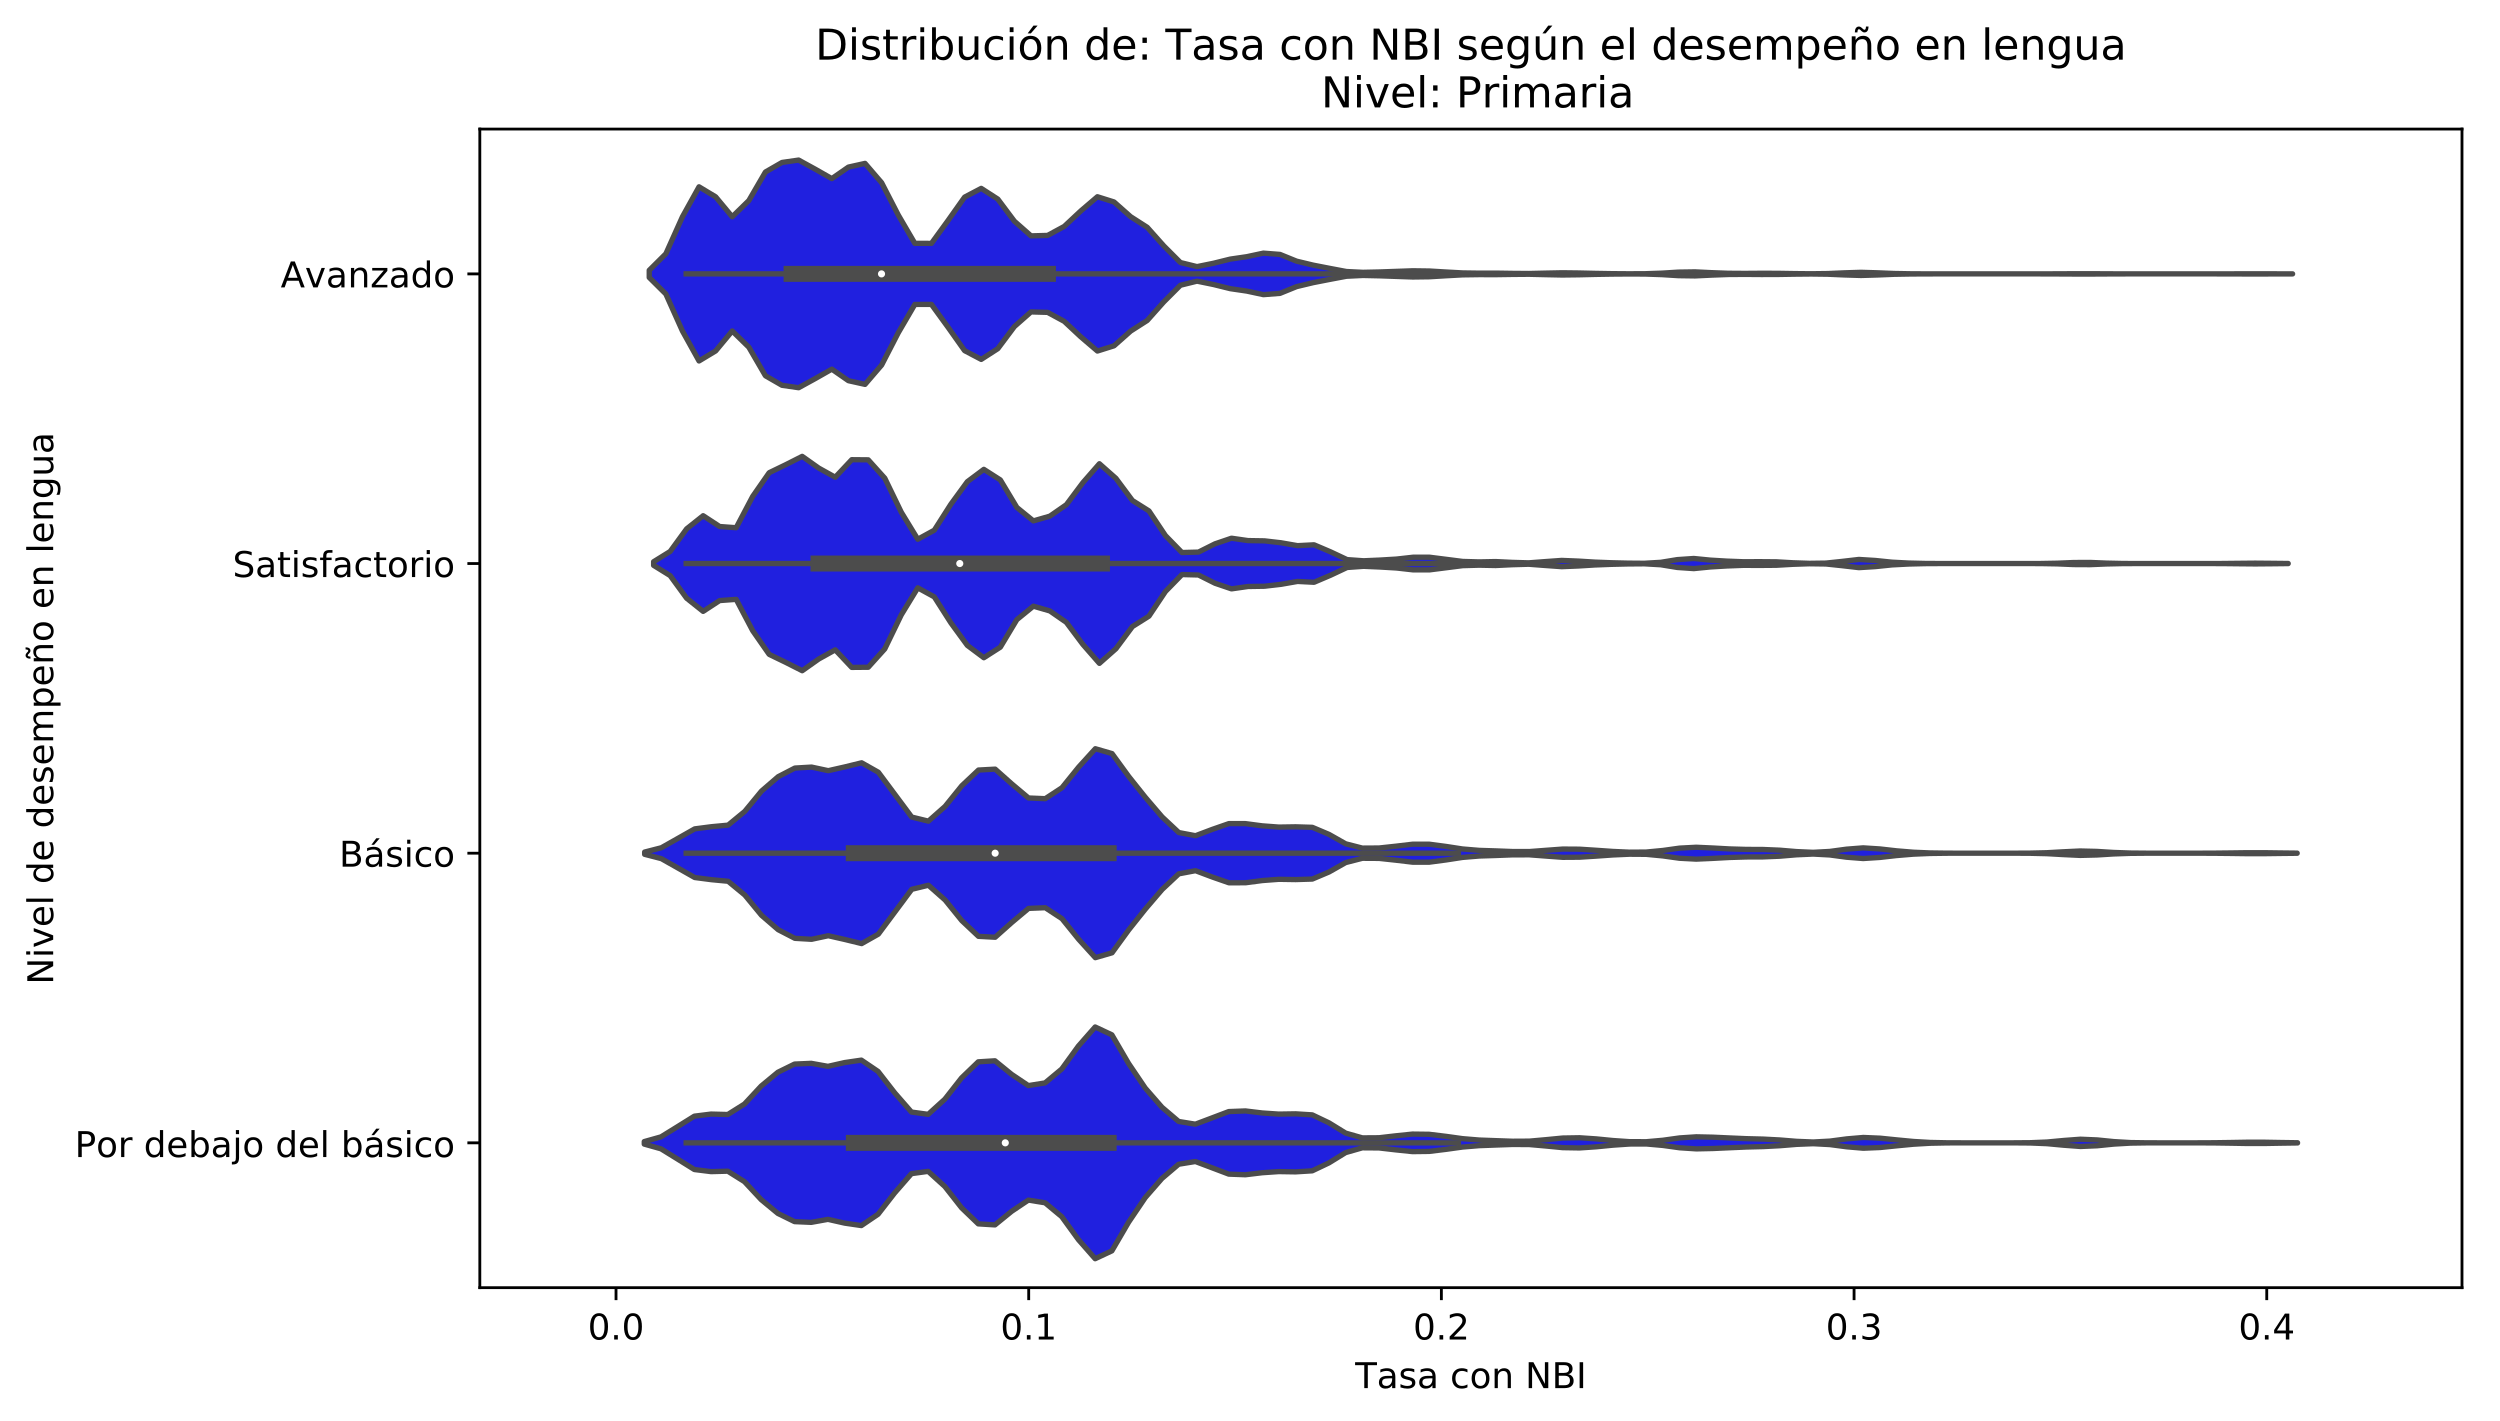<?xml version="1.0" encoding="utf-8" standalone="no"?>
<!DOCTYPE svg PUBLIC "-//W3C//DTD SVG 1.1//EN"
  "http://www.w3.org/Graphics/SVG/1.1/DTD/svg11.dtd">
<!-- Created with matplotlib (https://matplotlib.org/) -->
<svg height="400.048pt" version="1.1" viewBox="0 0 703.773 400.048" width="703.773pt" xmlns="http://www.w3.org/2000/svg" xmlns:xlink="http://www.w3.org/1999/xlink">
 <defs>
  <style type="text/css">
*{stroke-linecap:butt;stroke-linejoin:round;}
  </style>
 </defs>
 <g id="figure_1">
  <g id="patch_1">
   <path d="M 0 400.048 
L 703.773 400.048 
L 703.773 0 
L 0 0 
z
" style="fill:#ffffff;"/>
  </g>
  <g id="axes_1">
   <g id="patch_2">
    <path d="M 135.073 362.491 
L 693.073 362.491 
L 693.073 36.331 
L 135.073 36.331 
z
" style="fill:#ffffff;"/>
   </g>
   <g id="PolyCollection_1">
    <defs>
     <path d="M 182.764 -321.934 
L 182.764 -323.958 
L 187.437 -328.602 
L 192.11 -339.031 
L 196.783 -347.458 
L 201.456 -344.643 
L 206.129 -339.021 
L 210.802 -343.585 
L 215.475 -351.628 
L 220.148 -354.318 
L 224.821 -354.989 
L 229.493 -352.428 
L 234.166 -349.769 
L 238.839 -353.013 
L 243.512 -354.052 
L 248.185 -348.615 
L 252.858 -339.551 
L 257.531 -331.547 
L 262.204 -331.537 
L 266.877 -337.965 
L 271.55 -344.56 
L 276.223 -347.016 
L 280.895 -344.001 
L 285.568 -337.767 
L 290.241 -333.651 
L 294.914 -333.779 
L 299.587 -336.307 
L 304.26 -340.673 
L 308.933 -344.665 
L 313.606 -343.199 
L 318.279 -339.058 
L 322.952 -336.063 
L 327.625 -330.822 
L 332.298 -326.145 
L 336.97 -324.994 
L 341.643 -325.949 
L 346.316 -327.106 
L 350.989 -327.79 
L 355.662 -328.791 
L 360.335 -328.427 
L 365.008 -326.53 
L 369.681 -325.411 
L 374.354 -324.498 
L 379.027 -323.615 
L 383.7 -323.388 
L 388.372 -323.493 
L 393.045 -323.656 
L 397.718 -323.821 
L 402.391 -323.756 
L 407.064 -323.477 
L 411.737 -323.222 
L 416.41 -323.154 
L 421.083 -323.166 
L 425.756 -323.094 
L 430.429 -323.055 
L 435.102 -323.164 
L 439.774 -323.261 
L 444.447 -323.203 
L 449.12 -323.091 
L 453.793 -323.011 
L 458.466 -322.975 
L 463.139 -322.995 
L 467.812 -323.155 
L 472.485 -323.446 
L 477.158 -323.518 
L 481.831 -323.293 
L 486.504 -323.12 
L 491.176 -323.086 
L 495.849 -323.121 
L 500.522 -323.107 
L 505.195 -323.028 
L 509.868 -322.983 
L 514.541 -323.042 
L 519.214 -323.246 
L 523.887 -323.389 
L 528.56 -323.253 
L 533.233 -323.061 
L 537.906 -322.977 
L 542.578 -322.952 
L 547.251 -322.947 
L 551.924 -322.946 
L 556.597 -322.946 
L 561.27 -322.946 
L 565.943 -322.946 
L 570.616 -322.947 
L 575.289 -322.952 
L 579.962 -322.971 
L 584.635 -322.996 
L 589.308 -322.991 
L 593.98 -322.965 
L 598.653 -322.95 
L 603.326 -322.947 
L 607.999 -322.946 
L 612.672 -322.946 
L 617.345 -322.946 
L 622.018 -322.948 
L 626.691 -322.955 
L 631.364 -322.97 
L 636.037 -322.976 
L 640.71 -322.963 
L 645.383 -322.95 
L 645.383 -322.942 
L 645.383 -322.942 
L 640.71 -322.93 
L 636.037 -322.916 
L 631.364 -322.922 
L 626.691 -322.938 
L 622.018 -322.945 
L 617.345 -322.946 
L 612.672 -322.946 
L 607.999 -322.946 
L 603.326 -322.946 
L 598.653 -322.943 
L 593.98 -322.928 
L 589.308 -322.901 
L 584.635 -322.897 
L 579.962 -322.922 
L 575.289 -322.941 
L 570.616 -322.946 
L 565.943 -322.946 
L 561.27 -322.946 
L 556.597 -322.946 
L 551.924 -322.946 
L 547.251 -322.946 
L 542.578 -322.94 
L 537.906 -322.915 
L 533.233 -322.831 
L 528.56 -322.639 
L 523.887 -322.503 
L 519.214 -322.646 
L 514.541 -322.85 
L 509.868 -322.91 
L 505.195 -322.864 
L 500.522 -322.785 
L 495.849 -322.772 
L 491.176 -322.806 
L 486.504 -322.773 
L 481.831 -322.599 
L 477.158 -322.375 
L 472.485 -322.446 
L 467.812 -322.737 
L 463.139 -322.898 
L 458.466 -322.918 
L 453.793 -322.881 
L 449.12 -322.802 
L 444.447 -322.689 
L 439.774 -322.631 
L 435.102 -322.728 
L 430.429 -322.837 
L 425.756 -322.798 
L 421.083 -322.727 
L 416.41 -322.739 
L 411.737 -322.67 
L 407.064 -322.415 
L 402.391 -322.137 
L 397.718 -322.072 
L 393.045 -322.236 
L 388.372 -322.4 
L 383.7 -322.505 
L 379.027 -322.278 
L 374.354 -321.395 
L 369.681 -320.481 
L 365.008 -319.363 
L 360.335 -317.466 
L 355.662 -317.101 
L 350.989 -318.102 
L 346.316 -318.787 
L 341.643 -319.944 
L 336.97 -320.899 
L 332.298 -319.748 
L 327.625 -315.07 
L 322.952 -309.829 
L 318.279 -306.834 
L 313.606 -302.694 
L 308.933 -301.228 
L 304.26 -305.22 
L 299.587 -309.585 
L 294.914 -312.113 
L 290.241 -312.241 
L 285.568 -308.126 
L 280.895 -301.891 
L 276.223 -298.876 
L 271.55 -301.333 
L 266.877 -307.927 
L 262.204 -314.355 
L 257.531 -314.345 
L 252.858 -306.341 
L 248.185 -297.277 
L 243.512 -291.841 
L 238.839 -292.88 
L 234.166 -296.124 
L 229.493 -293.465 
L 224.821 -290.904 
L 220.148 -291.575 
L 215.475 -294.264 
L 210.802 -302.308 
L 206.129 -306.872 
L 201.456 -301.25 
L 196.783 -298.434 
L 192.11 -306.862 
L 187.437 -317.29 
L 182.764 -321.934 
z
" id="m7e1bc7bb5f" style="stroke:#4c4c4c;stroke-width:1.5;"/>
    </defs>
    <g clip-path="url(#p524d4c53d1)">
     <use style="fill:#2020df;stroke:#4c4c4c;stroke-width:1.5;" x="0" xlink:href="#m7e1bc7bb5f" y="400.048"/>
    </g>
   </g>
   <g id="PolyCollection_2">
    <defs>
     <path d="M 183.999 -240.889 
L 183.999 -241.923 
L 188.647 -244.802 
L 193.295 -251.172 
L 197.943 -254.869 
L 202.591 -251.831 
L 207.239 -251.491 
L 211.887 -260.31 
L 216.535 -266.98 
L 221.183 -269.225 
L 225.831 -271.577 
L 230.479 -268.286 
L 235.127 -265.703 
L 239.775 -270.643 
L 244.422 -270.599 
L 249.07 -265.445 
L 253.718 -255.856 
L 258.366 -248.245 
L 263.014 -250.796 
L 267.662 -258.081 
L 272.31 -264.447 
L 276.958 -267.921 
L 281.606 -264.948 
L 286.254 -257.201 
L 290.902 -253.414 
L 295.55 -254.754 
L 300.198 -257.978 
L 304.846 -264.185 
L 309.494 -269.502 
L 314.142 -265.389 
L 318.79 -259.146 
L 323.438 -256.225 
L 328.086 -249.275 
L 332.734 -244.508 
L 337.382 -244.629 
L 342.03 -246.954 
L 346.678 -248.537 
L 351.326 -247.869 
L 355.974 -247.792 
L 360.622 -247.255 
L 365.27 -246.443 
L 369.918 -246.683 
L 374.566 -244.7 
L 379.214 -242.517 
L 383.862 -242.186 
L 388.51 -242.388 
L 393.158 -242.666 
L 397.806 -243.187 
L 402.454 -243.185 
L 407.101 -242.595 
L 411.749 -242 
L 416.397 -241.868 
L 421.045 -241.963 
L 425.693 -241.738 
L 430.341 -241.604 
L 434.989 -241.956 
L 439.637 -242.288 
L 444.285 -242.099 
L 448.933 -241.813 
L 453.581 -241.633 
L 458.229 -241.523 
L 462.877 -241.484 
L 467.525 -241.753 
L 472.173 -242.512 
L 476.821 -242.831 
L 481.469 -242.37 
L 486.117 -242.09 
L 490.765 -241.913 
L 495.413 -241.931 
L 500.061 -241.891 
L 504.709 -241.625 
L 509.357 -241.469 
L 514.005 -241.534 
L 518.653 -242.022 
L 523.301 -242.56 
L 527.949 -242.271 
L 532.597 -241.791 
L 537.245 -241.55 
L 541.893 -241.435 
L 546.541 -241.408 
L 551.189 -241.406 
L 555.837 -241.406 
L 560.485 -241.406 
L 565.133 -241.406 
L 569.78 -241.407 
L 574.428 -241.417 
L 579.076 -241.501 
L 583.724 -241.694 
L 588.372 -241.719 
L 593.02 -241.528 
L 597.668 -241.423 
L 602.316 -241.407 
L 606.964 -241.406 
L 611.612 -241.406 
L 616.26 -241.406 
L 620.908 -241.407 
L 625.556 -241.419 
L 630.204 -241.469 
L 634.852 -241.515 
L 639.5 -241.473 
L 644.148 -241.421 
L 644.148 -241.392 
L 644.148 -241.392 
L 639.5 -241.34 
L 634.852 -241.298 
L 630.204 -241.343 
L 625.556 -241.393 
L 620.908 -241.405 
L 616.26 -241.406 
L 611.612 -241.406 
L 606.964 -241.406 
L 602.316 -241.405 
L 597.668 -241.389 
L 593.02 -241.285 
L 588.372 -241.093 
L 583.724 -241.118 
L 579.076 -241.312 
L 574.428 -241.395 
L 569.78 -241.406 
L 565.133 -241.406 
L 560.485 -241.406 
L 555.837 -241.406 
L 551.189 -241.406 
L 546.541 -241.404 
L 541.893 -241.378 
L 537.245 -241.263 
L 532.597 -241.022 
L 527.949 -240.542 
L 523.301 -240.252 
L 518.653 -240.791 
L 514.005 -241.278 
L 509.357 -241.344 
L 504.709 -241.188 
L 500.061 -240.921 
L 495.413 -240.881 
L 490.765 -240.9 
L 486.117 -240.722 
L 481.469 -240.443 
L 476.821 -239.981 
L 472.173 -240.301 
L 467.525 -241.06 
L 462.877 -241.329 
L 458.229 -241.289 
L 453.581 -241.18 
L 448.933 -241 
L 444.285 -240.714 
L 439.637 -240.524 
L 434.989 -240.857 
L 430.341 -241.208 
L 425.693 -241.074 
L 421.045 -240.85 
L 416.397 -240.944 
L 411.749 -240.812 
L 407.101 -240.217 
L 402.454 -239.627 
L 397.806 -239.625 
L 393.158 -240.147 
L 388.51 -240.425 
L 383.862 -240.626 
L 379.214 -240.295 
L 374.566 -238.113 
L 369.918 -236.13 
L 365.27 -236.369 
L 360.622 -235.557 
L 355.974 -235.02 
L 351.326 -234.943 
L 346.678 -234.275 
L 342.03 -235.858 
L 337.382 -238.184 
L 332.734 -238.304 
L 328.086 -233.538 
L 323.438 -226.587 
L 318.79 -223.666 
L 314.142 -217.423 
L 309.494 -213.311 
L 304.846 -218.628 
L 300.198 -224.835 
L 295.55 -228.059 
L 290.902 -229.399 
L 286.254 -225.611 
L 281.606 -217.864 
L 276.958 -214.891 
L 272.31 -218.366 
L 267.662 -224.732 
L 263.014 -232.017 
L 258.366 -234.567 
L 253.718 -226.957 
L 249.07 -217.367 
L 244.422 -212.214 
L 239.775 -212.17 
L 235.127 -217.11 
L 230.479 -214.526 
L 225.831 -211.235 
L 221.183 -213.587 
L 216.535 -215.832 
L 211.887 -222.502 
L 207.239 -231.321 
L 202.591 -230.982 
L 197.943 -227.943 
L 193.295 -231.64 
L 188.647 -238.011 
L 183.999 -240.889 
z
" id="m74ce780d0a" style="stroke:#4c4c4c;stroke-width:1.5;"/>
    </defs>
    <g clip-path="url(#p524d4c53d1)">
     <use style="fill:#2020df;stroke:#4c4c4c;stroke-width:1.5;" x="0" xlink:href="#m74ce780d0a" y="400.048"/>
    </g>
   </g>
   <g id="PolyCollection_3">
    <defs>
     <path d="M 181.475 -159.543 
L 181.475 -160.19 
L 186.174 -161.399 
L 190.873 -164.054 
L 195.572 -166.713 
L 200.271 -167.325 
L 204.97 -167.767 
L 209.669 -171.643 
L 214.368 -177.349 
L 219.067 -181.406 
L 223.765 -183.834 
L 228.464 -184.108 
L 233.163 -183.099 
L 237.862 -184.165 
L 242.561 -185.314 
L 247.26 -182.659 
L 251.959 -176.349 
L 256.658 -170.038 
L 261.357 -168.889 
L 266.056 -173.048 
L 270.755 -178.853 
L 275.454 -183.276 
L 280.153 -183.529 
L 284.852 -179.348 
L 289.551 -175.408 
L 294.25 -175.214 
L 298.949 -178.291 
L 303.648 -184.1 
L 308.347 -189.275 
L 313.046 -187.909 
L 317.745 -181.462 
L 322.444 -175.571 
L 327.143 -170.085 
L 331.842 -165.679 
L 336.541 -164.79 
L 341.24 -166.56 
L 345.938 -168.196 
L 350.637 -168.189 
L 355.336 -167.569 
L 360.035 -167.216 
L 364.734 -167.293 
L 369.433 -167.15 
L 374.132 -165.161 
L 378.831 -162.504 
L 383.53 -161.299 
L 388.229 -161.329 
L 392.928 -161.837 
L 397.627 -162.393 
L 402.326 -162.4 
L 407.025 -161.777 
L 411.724 -161.054 
L 416.423 -160.663 
L 421.122 -160.513 
L 425.821 -160.335 
L 430.52 -160.326 
L 435.219 -160.683 
L 439.918 -161.029 
L 444.617 -160.996 
L 449.316 -160.694 
L 454.015 -160.366 
L 458.714 -160.155 
L 463.413 -160.189 
L 468.111 -160.637 
L 472.81 -161.294 
L 477.509 -161.54 
L 482.208 -161.328 
L 486.907 -161.069 
L 491.606 -160.931 
L 496.305 -160.911 
L 501.004 -160.717 
L 505.703 -160.323 
L 510.402 -160.115 
L 515.101 -160.364 
L 519.8 -160.999 
L 524.499 -161.368 
L 529.198 -161.065 
L 533.897 -160.534 
L 538.596 -160.145 
L 543.295 -159.944 
L 547.994 -159.879 
L 552.693 -159.867 
L 557.392 -159.866 
L 562.091 -159.866 
L 566.79 -159.868 
L 571.489 -159.89 
L 576.188 -160.001 
L 580.887 -160.266 
L 585.586 -160.487 
L 590.285 -160.37 
L 594.983 -160.08 
L 599.682 -159.914 
L 604.381 -159.872 
L 609.08 -159.867 
L 613.779 -159.866 
L 618.478 -159.869 
L 623.177 -159.885 
L 627.876 -159.937 
L 632.575 -160.002 
L 637.274 -160.003 
L 641.973 -159.938 
L 646.672 -159.886 
L 646.672 -159.846 
L 646.672 -159.846 
L 641.973 -159.794 
L 637.274 -159.73 
L 632.575 -159.731 
L 627.876 -159.796 
L 623.177 -159.847 
L 618.478 -159.864 
L 613.779 -159.866 
L 609.08 -159.866 
L 604.381 -159.861 
L 599.682 -159.819 
L 594.983 -159.652 
L 590.285 -159.362 
L 585.586 -159.246 
L 580.887 -159.466 
L 576.188 -159.731 
L 571.489 -159.842 
L 566.79 -159.864 
L 562.091 -159.866 
L 557.392 -159.866 
L 552.693 -159.865 
L 547.994 -159.854 
L 543.295 -159.789 
L 538.596 -159.588 
L 533.897 -159.199 
L 529.198 -158.668 
L 524.499 -158.365 
L 519.8 -158.734 
L 515.101 -159.369 
L 510.402 -159.618 
L 505.703 -159.409 
L 501.004 -159.016 
L 496.305 -158.821 
L 491.606 -158.802 
L 486.907 -158.663 
L 482.208 -158.404 
L 477.509 -158.192 
L 472.81 -158.438 
L 468.111 -159.096 
L 463.413 -159.543 
L 458.714 -159.578 
L 454.015 -159.366 
L 449.316 -159.038 
L 444.617 -158.737 
L 439.918 -158.704 
L 435.219 -159.05 
L 430.52 -159.406 
L 425.821 -159.398 
L 421.122 -159.22 
L 416.423 -159.069 
L 411.724 -158.678 
L 407.025 -157.956 
L 402.326 -157.333 
L 397.627 -157.339 
L 392.928 -157.895 
L 388.229 -158.403 
L 383.53 -158.433 
L 378.831 -157.228 
L 374.132 -154.571 
L 369.433 -152.582 
L 364.734 -152.439 
L 360.035 -152.516 
L 355.336 -152.163 
L 350.637 -151.543 
L 345.938 -151.536 
L 341.24 -153.173 
L 336.541 -154.943 
L 331.842 -154.053 
L 327.143 -149.648 
L 322.444 -144.161 
L 317.745 -138.27 
L 313.046 -131.824 
L 308.347 -130.457 
L 303.648 -135.632 
L 298.949 -141.441 
L 294.25 -144.518 
L 289.551 -144.325 
L 284.852 -140.385 
L 280.153 -136.204 
L 275.454 -136.457 
L 270.755 -140.88 
L 266.056 -146.685 
L 261.357 -150.843 
L 256.658 -149.694 
L 251.959 -143.384 
L 247.26 -137.074 
L 242.561 -134.419 
L 237.862 -135.567 
L 233.163 -136.633 
L 228.464 -135.625 
L 223.765 -135.898 
L 219.067 -138.327 
L 214.368 -142.383 
L 209.669 -148.09 
L 204.97 -151.965 
L 200.271 -152.408 
L 195.572 -153.019 
L 190.873 -155.678 
L 186.174 -158.333 
L 181.475 -159.543 
z
" id="mcc2e681317" style="stroke:#4c4c4c;stroke-width:1.5;"/>
    </defs>
    <g clip-path="url(#p524d4c53d1)">
     <use style="fill:#2020df;stroke:#4c4c4c;stroke-width:1.5;" x="0" xlink:href="#mcc2e681317" y="400.048"/>
    </g>
   </g>
   <g id="PolyCollection_4">
    <defs>
     <path d="M 181.367 -77.968 
L 181.367 -78.685 
L 186.068 -80.008 
L 190.769 -82.91 
L 195.471 -85.839 
L 200.172 -86.428 
L 204.873 -86.304 
L 209.574 -89.253 
L 214.275 -94.307 
L 218.976 -98.198 
L 223.677 -100.505 
L 228.379 -100.71 
L 233.08 -99.864 
L 237.781 -100.928 
L 242.482 -101.615 
L 247.183 -98.431 
L 251.884 -92.387 
L 256.585 -86.996 
L 261.286 -86.354 
L 265.988 -90.623 
L 270.689 -96.609 
L 275.39 -101.135 
L 280.091 -101.426 
L 284.792 -97.604 
L 289.493 -94.446 
L 294.194 -95.2 
L 298.896 -99.115 
L 303.597 -105.592 
L 308.298 -110.942 
L 312.999 -108.739 
L 317.7 -100.688 
L 322.401 -93.736 
L 327.102 -88.346 
L 331.804 -84.348 
L 336.505 -83.582 
L 341.206 -85.351 
L 345.907 -87.132 
L 350.608 -87.309 
L 355.309 -86.742 
L 360.01 -86.418 
L 364.711 -86.496 
L 369.413 -86.204 
L 374.114 -83.964 
L 378.815 -81.068 
L 383.516 -79.728 
L 388.217 -79.762 
L 392.918 -80.306 
L 397.619 -80.795 
L 402.321 -80.734 
L 407.022 -80.162 
L 411.723 -79.508 
L 416.424 -79.117 
L 421.125 -78.944 
L 425.826 -78.779 
L 430.527 -78.808 
L 435.229 -79.225 
L 439.93 -79.681 
L 444.631 -79.761 
L 449.332 -79.444 
L 454.033 -78.983 
L 458.734 -78.662 
L 463.435 -78.644 
L 468.137 -79.062 
L 472.838 -79.715 
L 477.539 -80.025 
L 482.24 -79.922 
L 486.941 -79.706 
L 491.642 -79.504 
L 496.343 -79.384 
L 501.044 -79.139 
L 505.746 -78.755 
L 510.447 -78.568 
L 515.148 -78.819 
L 519.849 -79.44 
L 524.55 -79.842 
L 529.251 -79.644 
L 533.952 -79.165 
L 538.654 -78.716 
L 543.355 -78.441 
L 548.056 -78.345 
L 552.757 -78.328 
L 557.458 -78.326 
L 562.159 -78.326 
L 566.86 -78.33 
L 571.562 -78.369 
L 576.263 -78.56 
L 580.964 -78.999 
L 585.665 -79.35 
L 590.366 -79.152 
L 595.067 -78.679 
L 599.768 -78.406 
L 604.469 -78.336 
L 609.171 -78.327 
L 613.872 -78.327 
L 618.573 -78.33 
L 623.274 -78.353 
L 627.975 -78.423 
L 632.676 -78.507 
L 637.377 -78.506 
L 642.079 -78.421 
L 646.78 -78.353 
L 646.78 -78.3 
L 646.78 -78.3 
L 642.079 -78.231 
L 637.377 -78.146 
L 632.676 -78.145 
L 627.975 -78.23 
L 623.274 -78.299 
L 618.573 -78.322 
L 613.872 -78.326 
L 609.171 -78.326 
L 604.469 -78.317 
L 599.768 -78.247 
L 595.067 -77.974 
L 590.366 -77.501 
L 585.665 -77.302 
L 580.964 -77.654 
L 576.263 -78.092 
L 571.562 -78.283 
L 566.86 -78.322 
L 562.159 -78.326 
L 557.458 -78.326 
L 552.757 -78.325 
L 548.056 -78.307 
L 543.355 -78.212 
L 538.654 -77.937 
L 533.952 -77.488 
L 529.251 -77.009 
L 524.55 -76.81 
L 519.849 -77.212 
L 515.148 -77.833 
L 510.447 -78.085 
L 505.746 -77.897 
L 501.044 -77.514 
L 496.343 -77.269 
L 491.642 -77.149 
L 486.941 -76.946 
L 482.24 -76.731 
L 477.539 -76.628 
L 472.838 -76.937 
L 468.137 -77.591 
L 463.435 -78.009 
L 458.734 -77.991 
L 454.033 -77.669 
L 449.332 -77.209 
L 444.631 -76.891 
L 439.93 -76.972 
L 435.229 -77.428 
L 430.527 -77.844 
L 425.826 -77.874 
L 421.125 -77.708 
L 416.424 -77.535 
L 411.723 -77.144 
L 407.022 -76.49 
L 402.321 -75.918 
L 397.619 -75.857 
L 392.918 -76.347 
L 388.217 -76.891 
L 383.516 -76.925 
L 378.815 -75.584 
L 374.114 -72.688 
L 369.413 -70.449 
L 364.711 -70.157 
L 360.01 -70.235 
L 355.309 -69.91 
L 350.608 -69.344 
L 345.907 -69.521 
L 341.206 -71.301 
L 336.505 -73.07 
L 331.804 -72.304 
L 327.102 -68.307 
L 322.401 -62.916 
L 317.7 -55.965 
L 312.999 -47.913 
L 308.298 -45.71 
L 303.597 -51.061 
L 298.896 -57.538 
L 294.194 -61.453 
L 289.493 -62.207 
L 284.792 -59.049 
L 280.091 -55.227 
L 275.39 -55.517 
L 270.689 -60.043 
L 265.988 -66.03 
L 261.286 -70.299 
L 256.585 -69.656 
L 251.884 -64.265 
L 247.183 -58.222 
L 242.482 -55.038 
L 237.781 -55.725 
L 233.08 -56.789 
L 228.379 -55.943 
L 223.677 -56.147 
L 218.976 -58.454 
L 214.275 -62.346 
L 209.574 -67.399 
L 204.873 -70.348 
L 200.172 -70.225 
L 195.471 -70.814 
L 190.769 -73.743 
L 186.068 -76.644 
L 181.367 -77.968 
z
" id="m3ef1b39558" style="stroke:#4c4c4c;stroke-width:1.5;"/>
    </defs>
    <g clip-path="url(#p524d4c53d1)">
     <use style="fill:#2020df;stroke:#4c4c4c;stroke-width:1.5;" x="0" xlink:href="#m3ef1b39558" y="400.048"/>
    </g>
   </g>
   <g id="matplotlib.axis_1">
    <g id="xtick_1">
     <g id="line2d_1">
      <defs>
       <path d="M 0 0 
L 0 3.5 
" id="m5542efcdf7" style="stroke:#000000;stroke-width:0.8;"/>
      </defs>
      <g>
       <use style="stroke:#000000;stroke-width:0.8;" x="173.415" xlink:href="#m5542efcdf7" y="362.491"/>
      </g>
     </g>
     <g id="text_1">
      <!-- 0.0 -->
      <defs>
       <path d="M 31.781 66.406 
Q 24.172 66.406 20.328 58.906 
Q 16.5 51.422 16.5 36.375 
Q 16.5 21.391 20.328 13.891 
Q 24.172 6.391 31.781 6.391 
Q 39.453 6.391 43.281 13.891 
Q 47.125 21.391 47.125 36.375 
Q 47.125 51.422 43.281 58.906 
Q 39.453 66.406 31.781 66.406 
z
M 31.781 74.219 
Q 44.047 74.219 50.516 64.516 
Q 56.984 54.828 56.984 36.375 
Q 56.984 17.969 50.516 8.266 
Q 44.047 -1.422 31.781 -1.422 
Q 19.531 -1.422 13.062 8.266 
Q 6.594 17.969 6.594 36.375 
Q 6.594 54.828 13.062 64.516 
Q 19.531 74.219 31.781 74.219 
z
" id="DejaVuSans-48"/>
       <path d="M 10.688 12.406 
L 21 12.406 
L 21 0 
L 10.688 0 
z
" id="DejaVuSans-46"/>
      </defs>
      <g transform="translate(165.464 377.09)scale(0.1 -0.1)">
       <use xlink:href="#DejaVuSans-48"/>
       <use x="63.623" xlink:href="#DejaVuSans-46"/>
       <use x="95.41" xlink:href="#DejaVuSans-48"/>
      </g>
     </g>
    </g>
    <g id="xtick_2">
     <g id="line2d_2">
      <g>
       <use style="stroke:#000000;stroke-width:0.8;" x="289.589" xlink:href="#m5542efcdf7" y="362.491"/>
      </g>
     </g>
     <g id="text_2">
      <!-- 0.1 -->
      <defs>
       <path d="M 12.406 8.297 
L 28.516 8.297 
L 28.516 63.922 
L 10.984 60.406 
L 10.984 69.391 
L 28.422 72.906 
L 38.281 72.906 
L 38.281 8.297 
L 54.391 8.297 
L 54.391 0 
L 12.406 0 
z
" id="DejaVuSans-49"/>
      </defs>
      <g transform="translate(281.638 377.09)scale(0.1 -0.1)">
       <use xlink:href="#DejaVuSans-48"/>
       <use x="63.623" xlink:href="#DejaVuSans-46"/>
       <use x="95.41" xlink:href="#DejaVuSans-49"/>
      </g>
     </g>
    </g>
    <g id="xtick_3">
     <g id="line2d_3">
      <g>
       <use style="stroke:#000000;stroke-width:0.8;" x="405.763" xlink:href="#m5542efcdf7" y="362.491"/>
      </g>
     </g>
     <g id="text_3">
      <!-- 0.2 -->
      <defs>
       <path d="M 19.188 8.297 
L 53.609 8.297 
L 53.609 0 
L 7.328 0 
L 7.328 8.297 
Q 12.938 14.109 22.625 23.891 
Q 32.328 33.688 34.812 36.531 
Q 39.547 41.844 41.422 45.531 
Q 43.312 49.219 43.312 52.781 
Q 43.312 58.594 39.234 62.25 
Q 35.156 65.922 28.609 65.922 
Q 23.969 65.922 18.812 64.312 
Q 13.672 62.703 7.812 59.422 
L 7.812 69.391 
Q 13.766 71.781 18.938 73 
Q 24.125 74.219 28.422 74.219 
Q 39.75 74.219 46.484 68.547 
Q 53.219 62.891 53.219 53.422 
Q 53.219 48.922 51.531 44.891 
Q 49.859 40.875 45.406 35.406 
Q 44.188 33.984 37.641 27.219 
Q 31.109 20.453 19.188 8.297 
z
" id="DejaVuSans-50"/>
      </defs>
      <g transform="translate(397.812 377.09)scale(0.1 -0.1)">
       <use xlink:href="#DejaVuSans-48"/>
       <use x="63.623" xlink:href="#DejaVuSans-46"/>
       <use x="95.41" xlink:href="#DejaVuSans-50"/>
      </g>
     </g>
    </g>
    <g id="xtick_4">
     <g id="line2d_4">
      <g>
       <use style="stroke:#000000;stroke-width:0.8;" x="521.937" xlink:href="#m5542efcdf7" y="362.491"/>
      </g>
     </g>
     <g id="text_4">
      <!-- 0.3 -->
      <defs>
       <path d="M 40.578 39.312 
Q 47.656 37.797 51.625 33 
Q 55.609 28.219 55.609 21.188 
Q 55.609 10.406 48.188 4.484 
Q 40.766 -1.422 27.094 -1.422 
Q 22.516 -1.422 17.656 -0.516 
Q 12.797 0.391 7.625 2.203 
L 7.625 11.719 
Q 11.719 9.328 16.594 8.109 
Q 21.484 6.891 26.812 6.891 
Q 36.078 6.891 40.938 10.547 
Q 45.797 14.203 45.797 21.188 
Q 45.797 27.641 41.281 31.266 
Q 36.766 34.906 28.719 34.906 
L 20.219 34.906 
L 20.219 43.016 
L 29.109 43.016 
Q 36.375 43.016 40.234 45.922 
Q 44.094 48.828 44.094 54.297 
Q 44.094 59.906 40.109 62.906 
Q 36.141 65.922 28.719 65.922 
Q 24.656 65.922 20.016 65.031 
Q 15.375 64.156 9.812 62.312 
L 9.812 71.094 
Q 15.438 72.656 20.344 73.438 
Q 25.25 74.219 29.594 74.219 
Q 40.828 74.219 47.359 69.109 
Q 53.906 64.016 53.906 55.328 
Q 53.906 49.266 50.438 45.094 
Q 46.969 40.922 40.578 39.312 
z
" id="DejaVuSans-51"/>
      </defs>
      <g transform="translate(513.986 377.09)scale(0.1 -0.1)">
       <use xlink:href="#DejaVuSans-48"/>
       <use x="63.623" xlink:href="#DejaVuSans-46"/>
       <use x="95.41" xlink:href="#DejaVuSans-51"/>
      </g>
     </g>
    </g>
    <g id="xtick_5">
     <g id="line2d_5">
      <g>
       <use style="stroke:#000000;stroke-width:0.8;" x="638.111" xlink:href="#m5542efcdf7" y="362.491"/>
      </g>
     </g>
     <g id="text_5">
      <!-- 0.4 -->
      <defs>
       <path d="M 37.797 64.312 
L 12.891 25.391 
L 37.797 25.391 
z
M 35.203 72.906 
L 47.609 72.906 
L 47.609 25.391 
L 58.016 25.391 
L 58.016 17.188 
L 47.609 17.188 
L 47.609 0 
L 37.797 0 
L 37.797 17.188 
L 4.891 17.188 
L 4.891 26.703 
z
" id="DejaVuSans-52"/>
      </defs>
      <g transform="translate(630.16 377.09)scale(0.1 -0.1)">
       <use xlink:href="#DejaVuSans-48"/>
       <use x="63.623" xlink:href="#DejaVuSans-46"/>
       <use x="95.41" xlink:href="#DejaVuSans-52"/>
      </g>
     </g>
    </g>
    <g id="text_6">
     <!-- Tasa con NBI -->
     <defs>
      <path d="M -0.297 72.906 
L 61.375 72.906 
L 61.375 64.594 
L 35.5 64.594 
L 35.5 0 
L 25.594 0 
L 25.594 64.594 
L -0.297 64.594 
z
" id="DejaVuSans-84"/>
      <path d="M 34.281 27.484 
Q 23.391 27.484 19.188 25 
Q 14.984 22.516 14.984 16.5 
Q 14.984 11.719 18.141 8.906 
Q 21.297 6.109 26.703 6.109 
Q 34.188 6.109 38.703 11.406 
Q 43.219 16.703 43.219 25.484 
L 43.219 27.484 
z
M 52.203 31.203 
L 52.203 0 
L 43.219 0 
L 43.219 8.297 
Q 40.141 3.328 35.547 0.953 
Q 30.953 -1.422 24.312 -1.422 
Q 15.922 -1.422 10.953 3.297 
Q 6 8.016 6 15.922 
Q 6 25.141 12.172 29.828 
Q 18.359 34.516 30.609 34.516 
L 43.219 34.516 
L 43.219 35.406 
Q 43.219 41.609 39.141 45 
Q 35.062 48.391 27.688 48.391 
Q 23 48.391 18.547 47.266 
Q 14.109 46.141 10.016 43.891 
L 10.016 52.203 
Q 14.938 54.109 19.578 55.047 
Q 24.219 56 28.609 56 
Q 40.484 56 46.344 49.844 
Q 52.203 43.703 52.203 31.203 
z
" id="DejaVuSans-97"/>
      <path d="M 44.281 53.078 
L 44.281 44.578 
Q 40.484 46.531 36.375 47.5 
Q 32.281 48.484 27.875 48.484 
Q 21.188 48.484 17.844 46.438 
Q 14.5 44.391 14.5 40.281 
Q 14.5 37.156 16.891 35.375 
Q 19.281 33.594 26.516 31.984 
L 29.594 31.297 
Q 39.156 29.25 43.188 25.516 
Q 47.219 21.781 47.219 15.094 
Q 47.219 7.469 41.188 3.016 
Q 35.156 -1.422 24.609 -1.422 
Q 20.219 -1.422 15.453 -0.562 
Q 10.688 0.297 5.422 2 
L 5.422 11.281 
Q 10.406 8.688 15.234 7.391 
Q 20.062 6.109 24.812 6.109 
Q 31.156 6.109 34.562 8.281 
Q 37.984 10.453 37.984 14.406 
Q 37.984 18.062 35.516 20.016 
Q 33.062 21.969 24.703 23.781 
L 21.578 24.516 
Q 13.234 26.266 9.516 29.906 
Q 5.812 33.547 5.812 39.891 
Q 5.812 47.609 11.281 51.797 
Q 16.75 56 26.812 56 
Q 31.781 56 36.172 55.266 
Q 40.578 54.547 44.281 53.078 
z
" id="DejaVuSans-115"/>
      <path id="DejaVuSans-32"/>
      <path d="M 48.781 52.594 
L 48.781 44.188 
Q 44.969 46.297 41.141 47.344 
Q 37.312 48.391 33.406 48.391 
Q 24.656 48.391 19.812 42.844 
Q 14.984 37.312 14.984 27.297 
Q 14.984 17.281 19.812 11.734 
Q 24.656 6.203 33.406 6.203 
Q 37.312 6.203 41.141 7.25 
Q 44.969 8.297 48.781 10.406 
L 48.781 2.094 
Q 45.016 0.344 40.984 -0.531 
Q 36.969 -1.422 32.422 -1.422 
Q 20.062 -1.422 12.781 6.344 
Q 5.516 14.109 5.516 27.297 
Q 5.516 40.672 12.859 48.328 
Q 20.219 56 33.016 56 
Q 37.156 56 41.109 55.141 
Q 45.062 54.297 48.781 52.594 
z
" id="DejaVuSans-99"/>
      <path d="M 30.609 48.391 
Q 23.391 48.391 19.188 42.75 
Q 14.984 37.109 14.984 27.297 
Q 14.984 17.484 19.156 11.844 
Q 23.344 6.203 30.609 6.203 
Q 37.797 6.203 41.984 11.859 
Q 46.188 17.531 46.188 27.297 
Q 46.188 37.016 41.984 42.703 
Q 37.797 48.391 30.609 48.391 
z
M 30.609 56 
Q 42.328 56 49.016 48.375 
Q 55.719 40.766 55.719 27.297 
Q 55.719 13.875 49.016 6.219 
Q 42.328 -1.422 30.609 -1.422 
Q 18.844 -1.422 12.172 6.219 
Q 5.516 13.875 5.516 27.297 
Q 5.516 40.766 12.172 48.375 
Q 18.844 56 30.609 56 
z
" id="DejaVuSans-111"/>
      <path d="M 54.891 33.016 
L 54.891 0 
L 45.906 0 
L 45.906 32.719 
Q 45.906 40.484 42.875 44.328 
Q 39.844 48.188 33.797 48.188 
Q 26.516 48.188 22.312 43.547 
Q 18.109 38.922 18.109 30.906 
L 18.109 0 
L 9.078 0 
L 9.078 54.688 
L 18.109 54.688 
L 18.109 46.188 
Q 21.344 51.125 25.703 53.562 
Q 30.078 56 35.797 56 
Q 45.219 56 50.047 50.172 
Q 54.891 44.344 54.891 33.016 
z
" id="DejaVuSans-110"/>
      <path d="M 9.812 72.906 
L 23.094 72.906 
L 55.422 11.922 
L 55.422 72.906 
L 64.984 72.906 
L 64.984 0 
L 51.703 0 
L 19.391 60.984 
L 19.391 0 
L 9.812 0 
z
" id="DejaVuSans-78"/>
      <path d="M 19.672 34.812 
L 19.672 8.109 
L 35.5 8.109 
Q 43.453 8.109 47.281 11.406 
Q 51.125 14.703 51.125 21.484 
Q 51.125 28.328 47.281 31.562 
Q 43.453 34.812 35.5 34.812 
z
M 19.672 64.797 
L 19.672 42.828 
L 34.281 42.828 
Q 41.5 42.828 45.031 45.531 
Q 48.578 48.25 48.578 53.812 
Q 48.578 59.328 45.031 62.062 
Q 41.5 64.797 34.281 64.797 
z
M 9.812 72.906 
L 35.016 72.906 
Q 46.297 72.906 52.391 68.219 
Q 58.5 63.531 58.5 54.891 
Q 58.5 48.188 55.375 44.234 
Q 52.25 40.281 46.188 39.312 
Q 53.469 37.75 57.5 32.781 
Q 61.531 27.828 61.531 20.406 
Q 61.531 10.641 54.891 5.312 
Q 48.25 0 35.984 0 
L 9.812 0 
z
" id="DejaVuSans-66"/>
      <path d="M 9.812 72.906 
L 19.672 72.906 
L 19.672 0 
L 9.812 0 
z
" id="DejaVuSans-73"/>
     </defs>
     <g transform="translate(381.498 390.768)scale(0.1 -0.1)">
      <use xlink:href="#DejaVuSans-84"/>
      <use x="60.834" xlink:href="#DejaVuSans-97"/>
      <use x="122.113" xlink:href="#DejaVuSans-115"/>
      <use x="174.213" xlink:href="#DejaVuSans-97"/>
      <use x="235.492" xlink:href="#DejaVuSans-32"/>
      <use x="267.279" xlink:href="#DejaVuSans-99"/>
      <use x="322.26" xlink:href="#DejaVuSans-111"/>
      <use x="383.441" xlink:href="#DejaVuSans-110"/>
      <use x="446.82" xlink:href="#DejaVuSans-32"/>
      <use x="478.607" xlink:href="#DejaVuSans-78"/>
      <use x="553.412" xlink:href="#DejaVuSans-66"/>
      <use x="622.016" xlink:href="#DejaVuSans-73"/>
     </g>
    </g>
   </g>
   <g id="matplotlib.axis_2">
    <g id="ytick_1">
     <g id="line2d_6">
      <defs>
       <path d="M 0 0 
L -3.5 0 
" id="mbf0ab39548" style="stroke:#000000;stroke-width:0.8;"/>
      </defs>
      <g>
       <use style="stroke:#000000;stroke-width:0.8;" x="135.073" xlink:href="#mbf0ab39548" y="77.102"/>
      </g>
     </g>
     <g id="text_7">
      <!-- Avanzado -->
      <defs>
       <path d="M 34.188 63.188 
L 20.797 26.906 
L 47.609 26.906 
z
M 28.609 72.906 
L 39.797 72.906 
L 67.578 0 
L 57.328 0 
L 50.688 18.703 
L 17.828 18.703 
L 11.188 0 
L 0.781 0 
z
" id="DejaVuSans-65"/>
       <path d="M 2.984 54.688 
L 12.5 54.688 
L 29.594 8.797 
L 46.688 54.688 
L 56.203 54.688 
L 35.688 0 
L 23.484 0 
z
" id="DejaVuSans-118"/>
       <path d="M 5.516 54.688 
L 48.188 54.688 
L 48.188 46.484 
L 14.406 7.172 
L 48.188 7.172 
L 48.188 0 
L 4.297 0 
L 4.297 8.203 
L 38.094 47.516 
L 5.516 47.516 
z
" id="DejaVuSans-122"/>
       <path d="M 45.406 46.391 
L 45.406 75.984 
L 54.391 75.984 
L 54.391 0 
L 45.406 0 
L 45.406 8.203 
Q 42.578 3.328 38.25 0.953 
Q 33.938 -1.422 27.875 -1.422 
Q 17.969 -1.422 11.734 6.484 
Q 5.516 14.406 5.516 27.297 
Q 5.516 40.188 11.734 48.094 
Q 17.969 56 27.875 56 
Q 33.938 56 38.25 53.625 
Q 42.578 51.266 45.406 46.391 
z
M 14.797 27.297 
Q 14.797 17.391 18.875 11.75 
Q 22.953 6.109 30.078 6.109 
Q 37.203 6.109 41.297 11.75 
Q 45.406 17.391 45.406 27.297 
Q 45.406 37.203 41.297 42.844 
Q 37.203 48.484 30.078 48.484 
Q 22.953 48.484 18.875 42.844 
Q 14.797 37.203 14.797 27.297 
z
" id="DejaVuSans-100"/>
      </defs>
      <g transform="translate(79.013 80.901)scale(0.1 -0.1)">
       <use xlink:href="#DejaVuSans-65"/>
       <use x="68.33" xlink:href="#DejaVuSans-118"/>
       <use x="127.51" xlink:href="#DejaVuSans-97"/>
       <use x="188.789" xlink:href="#DejaVuSans-110"/>
       <use x="252.168" xlink:href="#DejaVuSans-122"/>
       <use x="304.658" xlink:href="#DejaVuSans-97"/>
       <use x="365.938" xlink:href="#DejaVuSans-100"/>
       <use x="429.414" xlink:href="#DejaVuSans-111"/>
      </g>
     </g>
    </g>
    <g id="ytick_2">
     <g id="line2d_7">
      <g>
       <use style="stroke:#000000;stroke-width:0.8;" x="135.073" xlink:href="#mbf0ab39548" y="158.642"/>
      </g>
     </g>
     <g id="text_8">
      <!-- Satisfactorio -->
      <defs>
       <path d="M 53.516 70.516 
L 53.516 60.891 
Q 47.906 63.578 42.922 64.891 
Q 37.938 66.219 33.297 66.219 
Q 25.25 66.219 20.875 63.094 
Q 16.5 59.969 16.5 54.203 
Q 16.5 49.359 19.406 46.891 
Q 22.312 44.438 30.422 42.922 
L 36.375 41.703 
Q 47.406 39.594 52.656 34.297 
Q 57.906 29 57.906 20.125 
Q 57.906 9.516 50.797 4.047 
Q 43.703 -1.422 29.984 -1.422 
Q 24.812 -1.422 18.969 -0.25 
Q 13.141 0.922 6.891 3.219 
L 6.891 13.375 
Q 12.891 10.016 18.656 8.297 
Q 24.422 6.594 29.984 6.594 
Q 38.422 6.594 43.016 9.906 
Q 47.609 13.234 47.609 19.391 
Q 47.609 24.75 44.312 27.781 
Q 41.016 30.812 33.5 32.328 
L 27.484 33.5 
Q 16.453 35.688 11.516 40.375 
Q 6.594 45.062 6.594 53.422 
Q 6.594 63.094 13.406 68.656 
Q 20.219 74.219 32.172 74.219 
Q 37.312 74.219 42.625 73.281 
Q 47.953 72.359 53.516 70.516 
z
" id="DejaVuSans-83"/>
       <path d="M 18.312 70.219 
L 18.312 54.688 
L 36.812 54.688 
L 36.812 47.703 
L 18.312 47.703 
L 18.312 18.016 
Q 18.312 11.328 20.141 9.422 
Q 21.969 7.516 27.594 7.516 
L 36.812 7.516 
L 36.812 0 
L 27.594 0 
Q 17.188 0 13.234 3.875 
Q 9.281 7.766 9.281 18.016 
L 9.281 47.703 
L 2.688 47.703 
L 2.688 54.688 
L 9.281 54.688 
L 9.281 70.219 
z
" id="DejaVuSans-116"/>
       <path d="M 9.422 54.688 
L 18.406 54.688 
L 18.406 0 
L 9.422 0 
z
M 9.422 75.984 
L 18.406 75.984 
L 18.406 64.594 
L 9.422 64.594 
z
" id="DejaVuSans-105"/>
       <path d="M 37.109 75.984 
L 37.109 68.5 
L 28.516 68.5 
Q 23.688 68.5 21.797 66.547 
Q 19.922 64.594 19.922 59.516 
L 19.922 54.688 
L 34.719 54.688 
L 34.719 47.703 
L 19.922 47.703 
L 19.922 0 
L 10.891 0 
L 10.891 47.703 
L 2.297 47.703 
L 2.297 54.688 
L 10.891 54.688 
L 10.891 58.5 
Q 10.891 67.625 15.141 71.797 
Q 19.391 75.984 28.609 75.984 
z
" id="DejaVuSans-102"/>
       <path d="M 41.109 46.297 
Q 39.594 47.172 37.812 47.578 
Q 36.031 48 33.891 48 
Q 26.266 48 22.188 43.047 
Q 18.109 38.094 18.109 28.812 
L 18.109 0 
L 9.078 0 
L 9.078 54.688 
L 18.109 54.688 
L 18.109 46.188 
Q 20.953 51.172 25.484 53.578 
Q 30.031 56 36.531 56 
Q 37.453 56 38.578 55.875 
Q 39.703 55.766 41.062 55.516 
z
" id="DejaVuSans-114"/>
      </defs>
      <g transform="translate(65.495 162.441)scale(0.1 -0.1)">
       <use xlink:href="#DejaVuSans-83"/>
       <use x="63.477" xlink:href="#DejaVuSans-97"/>
       <use x="124.756" xlink:href="#DejaVuSans-116"/>
       <use x="163.965" xlink:href="#DejaVuSans-105"/>
       <use x="191.748" xlink:href="#DejaVuSans-115"/>
       <use x="243.848" xlink:href="#DejaVuSans-102"/>
       <use x="279.053" xlink:href="#DejaVuSans-97"/>
       <use x="340.332" xlink:href="#DejaVuSans-99"/>
       <use x="395.312" xlink:href="#DejaVuSans-116"/>
       <use x="434.521" xlink:href="#DejaVuSans-111"/>
       <use x="495.703" xlink:href="#DejaVuSans-114"/>
       <use x="536.816" xlink:href="#DejaVuSans-105"/>
       <use x="564.6" xlink:href="#DejaVuSans-111"/>
      </g>
     </g>
    </g>
    <g id="ytick_3">
     <g id="line2d_8">
      <g>
       <use style="stroke:#000000;stroke-width:0.8;" x="135.073" xlink:href="#mbf0ab39548" y="240.181"/>
      </g>
     </g>
     <g id="text_9">
      <!-- Básico -->
      <defs>
       <path d="M 34.281 27.484 
Q 23.391 27.484 19.188 25 
Q 14.984 22.516 14.984 16.5 
Q 14.984 11.719 18.141 8.906 
Q 21.297 6.109 26.703 6.109 
Q 34.188 6.109 38.703 11.406 
Q 43.219 16.703 43.219 25.484 
L 43.219 27.484 
z
M 52.203 31.203 
L 52.203 0 
L 43.219 0 
L 43.219 8.297 
Q 40.141 3.328 35.547 0.953 
Q 30.953 -1.422 24.312 -1.422 
Q 15.922 -1.422 10.953 3.297 
Q 6 8.016 6 15.922 
Q 6 25.141 12.172 29.828 
Q 18.359 34.516 30.609 34.516 
L 43.219 34.516 
L 43.219 35.406 
Q 43.219 41.609 39.141 45 
Q 35.062 48.391 27.688 48.391 
Q 23 48.391 18.547 47.266 
Q 14.109 46.141 10.016 43.891 
L 10.016 52.203 
Q 14.938 54.109 19.578 55.047 
Q 24.219 56 28.609 56 
Q 40.484 56 46.344 49.844 
Q 52.203 43.703 52.203 31.203 
z
M 35.797 79.984 
L 45.516 79.984 
L 29.594 61.625 
L 22.125 61.625 
z
" id="DejaVuSans-225"/>
      </defs>
      <g transform="translate(95.48 243.981)scale(0.1 -0.1)">
       <use xlink:href="#DejaVuSans-66"/>
       <use x="68.604" xlink:href="#DejaVuSans-225"/>
       <use x="129.883" xlink:href="#DejaVuSans-115"/>
       <use x="181.982" xlink:href="#DejaVuSans-105"/>
       <use x="209.766" xlink:href="#DejaVuSans-99"/>
       <use x="264.746" xlink:href="#DejaVuSans-111"/>
      </g>
     </g>
    </g>
    <g id="ytick_4">
     <g id="line2d_9">
      <g>
       <use style="stroke:#000000;stroke-width:0.8;" x="135.073" xlink:href="#mbf0ab39548" y="321.721"/>
      </g>
     </g>
     <g id="text_10">
      <!-- Por debajo del básico -->
      <defs>
       <path d="M 19.672 64.797 
L 19.672 37.406 
L 32.078 37.406 
Q 38.969 37.406 42.719 40.969 
Q 46.484 44.531 46.484 51.125 
Q 46.484 57.672 42.719 61.234 
Q 38.969 64.797 32.078 64.797 
z
M 9.812 72.906 
L 32.078 72.906 
Q 44.344 72.906 50.609 67.359 
Q 56.891 61.812 56.891 51.125 
Q 56.891 40.328 50.609 34.812 
Q 44.344 29.297 32.078 29.297 
L 19.672 29.297 
L 19.672 0 
L 9.812 0 
z
" id="DejaVuSans-80"/>
       <path d="M 56.203 29.594 
L 56.203 25.203 
L 14.891 25.203 
Q 15.484 15.922 20.484 11.062 
Q 25.484 6.203 34.422 6.203 
Q 39.594 6.203 44.453 7.469 
Q 49.312 8.734 54.109 11.281 
L 54.109 2.781 
Q 49.266 0.734 44.188 -0.344 
Q 39.109 -1.422 33.891 -1.422 
Q 20.797 -1.422 13.156 6.188 
Q 5.516 13.812 5.516 26.812 
Q 5.516 40.234 12.766 48.109 
Q 20.016 56 32.328 56 
Q 43.359 56 49.781 48.891 
Q 56.203 41.797 56.203 29.594 
z
M 47.219 32.234 
Q 47.125 39.594 43.094 43.984 
Q 39.062 48.391 32.422 48.391 
Q 24.906 48.391 20.391 44.141 
Q 15.875 39.891 15.188 32.172 
z
" id="DejaVuSans-101"/>
       <path d="M 48.688 27.297 
Q 48.688 37.203 44.609 42.844 
Q 40.531 48.484 33.406 48.484 
Q 26.266 48.484 22.188 42.844 
Q 18.109 37.203 18.109 27.297 
Q 18.109 17.391 22.188 11.75 
Q 26.266 6.109 33.406 6.109 
Q 40.531 6.109 44.609 11.75 
Q 48.688 17.391 48.688 27.297 
z
M 18.109 46.391 
Q 20.953 51.266 25.266 53.625 
Q 29.594 56 35.594 56 
Q 45.562 56 51.781 48.094 
Q 58.016 40.188 58.016 27.297 
Q 58.016 14.406 51.781 6.484 
Q 45.562 -1.422 35.594 -1.422 
Q 29.594 -1.422 25.266 0.953 
Q 20.953 3.328 18.109 8.203 
L 18.109 0 
L 9.078 0 
L 9.078 75.984 
L 18.109 75.984 
z
" id="DejaVuSans-98"/>
       <path d="M 9.422 54.688 
L 18.406 54.688 
L 18.406 -0.984 
Q 18.406 -11.422 14.422 -16.109 
Q 10.453 -20.797 1.609 -20.797 
L -1.812 -20.797 
L -1.812 -13.188 
L 0.594 -13.188 
Q 5.719 -13.188 7.562 -10.812 
Q 9.422 -8.453 9.422 -0.984 
z
M 9.422 75.984 
L 18.406 75.984 
L 18.406 64.594 
L 9.422 64.594 
z
" id="DejaVuSans-106"/>
       <path d="M 9.422 75.984 
L 18.406 75.984 
L 18.406 0 
L 9.422 0 
z
" id="DejaVuSans-108"/>
      </defs>
      <g transform="translate(21.048 325.721)scale(0.1 -0.1)">
       <use xlink:href="#DejaVuSans-80"/>
       <use x="60.256" xlink:href="#DejaVuSans-111"/>
       <use x="121.438" xlink:href="#DejaVuSans-114"/>
       <use x="162.551" xlink:href="#DejaVuSans-32"/>
       <use x="194.338" xlink:href="#DejaVuSans-100"/>
       <use x="257.814" xlink:href="#DejaVuSans-101"/>
       <use x="319.338" xlink:href="#DejaVuSans-98"/>
       <use x="382.814" xlink:href="#DejaVuSans-97"/>
       <use x="444.094" xlink:href="#DejaVuSans-106"/>
       <use x="471.877" xlink:href="#DejaVuSans-111"/>
       <use x="533.059" xlink:href="#DejaVuSans-32"/>
       <use x="564.846" xlink:href="#DejaVuSans-100"/>
       <use x="628.322" xlink:href="#DejaVuSans-101"/>
       <use x="689.846" xlink:href="#DejaVuSans-108"/>
       <use x="717.629" xlink:href="#DejaVuSans-32"/>
       <use x="749.416" xlink:href="#DejaVuSans-98"/>
       <use x="812.893" xlink:href="#DejaVuSans-225"/>
       <use x="874.172" xlink:href="#DejaVuSans-115"/>
       <use x="926.271" xlink:href="#DejaVuSans-105"/>
       <use x="954.055" xlink:href="#DejaVuSans-99"/>
       <use x="1009.035" xlink:href="#DejaVuSans-111"/>
      </g>
     </g>
    </g>
    <g id="text_11">
     <!-- Nivel de desempeño en lengua -->
     <defs>
      <path d="M 52 44.188 
Q 55.375 50.25 60.062 53.125 
Q 64.75 56 71.094 56 
Q 79.641 56 84.281 50.016 
Q 88.922 44.047 88.922 33.016 
L 88.922 0 
L 79.891 0 
L 79.891 32.719 
Q 79.891 40.578 77.094 44.375 
Q 74.312 48.188 68.609 48.188 
Q 61.625 48.188 57.562 43.547 
Q 53.516 38.922 53.516 30.906 
L 53.516 0 
L 44.484 0 
L 44.484 32.719 
Q 44.484 40.625 41.703 44.406 
Q 38.922 48.188 33.109 48.188 
Q 26.219 48.188 22.156 43.531 
Q 18.109 38.875 18.109 30.906 
L 18.109 0 
L 9.078 0 
L 9.078 54.688 
L 18.109 54.688 
L 18.109 46.188 
Q 21.188 51.219 25.484 53.609 
Q 29.781 56 35.688 56 
Q 41.656 56 45.828 52.969 
Q 50 49.953 52 44.188 
z
" id="DejaVuSans-109"/>
      <path d="M 18.109 8.203 
L 18.109 -20.797 
L 9.078 -20.797 
L 9.078 54.688 
L 18.109 54.688 
L 18.109 46.391 
Q 20.953 51.266 25.266 53.625 
Q 29.594 56 35.594 56 
Q 45.562 56 51.781 48.094 
Q 58.016 40.188 58.016 27.297 
Q 58.016 14.406 51.781 6.484 
Q 45.562 -1.422 35.594 -1.422 
Q 29.594 -1.422 25.266 0.953 
Q 20.953 3.328 18.109 8.203 
z
M 48.688 27.297 
Q 48.688 37.203 44.609 42.844 
Q 40.531 48.484 33.406 48.484 
Q 26.266 48.484 22.188 42.844 
Q 18.109 37.203 18.109 27.297 
Q 18.109 17.391 22.188 11.75 
Q 26.266 6.109 33.406 6.109 
Q 40.531 6.109 44.609 11.75 
Q 48.688 17.391 48.688 27.297 
z
" id="DejaVuSans-112"/>
      <path d="M 54.891 33.016 
L 54.891 0 
L 45.906 0 
L 45.906 32.719 
Q 45.906 40.484 42.875 44.328 
Q 39.844 48.188 33.797 48.188 
Q 26.516 48.188 22.312 43.547 
Q 18.109 38.922 18.109 30.906 
L 18.109 0 
L 9.078 0 
L 9.078 54.688 
L 18.109 54.688 
L 18.109 46.188 
Q 21.344 51.125 25.703 53.562 
Q 30.078 56 35.797 56 
Q 45.219 56 50.047 50.172 
Q 54.891 44.344 54.891 33.016 
z
M 32.234 66.891 
L 29.438 69.578 
Q 28.375 70.562 27.562 71.016 
Q 26.766 71.484 26.125 71.484 
Q 24.266 71.484 23.391 69.703 
Q 22.516 67.922 22.406 63.922 
L 16.312 63.922 
Q 16.406 70.516 18.891 74.094 
Q 21.391 77.688 25.828 77.688 
Q 27.688 77.688 29.25 77 
Q 30.812 76.312 32.625 74.703 
L 35.406 72.016 
Q 36.469 71.047 37.281 70.578 
Q 38.094 70.125 38.719 70.125 
Q 40.578 70.125 41.453 71.906 
Q 42.328 73.688 42.438 77.688 
L 48.531 77.688 
Q 48.438 71.094 45.938 67.5 
Q 43.453 63.922 39.016 63.922 
Q 37.156 63.922 35.594 64.594 
Q 34.031 65.281 32.234 66.891 
z
" id="DejaVuSans-241"/>
      <path d="M 45.406 27.984 
Q 45.406 37.75 41.375 43.109 
Q 37.359 48.484 30.078 48.484 
Q 22.859 48.484 18.828 43.109 
Q 14.797 37.75 14.797 27.984 
Q 14.797 18.266 18.828 12.891 
Q 22.859 7.516 30.078 7.516 
Q 37.359 7.516 41.375 12.891 
Q 45.406 18.266 45.406 27.984 
z
M 54.391 6.781 
Q 54.391 -7.172 48.188 -13.984 
Q 42 -20.797 29.203 -20.797 
Q 24.469 -20.797 20.266 -20.094 
Q 16.062 -19.391 12.109 -17.922 
L 12.109 -9.188 
Q 16.062 -11.328 19.922 -12.344 
Q 23.781 -13.375 27.781 -13.375 
Q 36.625 -13.375 41.016 -8.766 
Q 45.406 -4.156 45.406 5.172 
L 45.406 9.625 
Q 42.625 4.781 38.281 2.391 
Q 33.938 0 27.875 0 
Q 17.828 0 11.672 7.656 
Q 5.516 15.328 5.516 27.984 
Q 5.516 40.672 11.672 48.328 
Q 17.828 56 27.875 56 
Q 33.938 56 38.281 53.609 
Q 42.625 51.219 45.406 46.391 
L 45.406 54.688 
L 54.391 54.688 
z
" id="DejaVuSans-103"/>
      <path d="M 8.5 21.578 
L 8.5 54.688 
L 17.484 54.688 
L 17.484 21.922 
Q 17.484 14.156 20.5 10.266 
Q 23.531 6.391 29.594 6.391 
Q 36.859 6.391 41.078 11.031 
Q 45.312 15.672 45.312 23.688 
L 45.312 54.688 
L 54.297 54.688 
L 54.297 0 
L 45.312 0 
L 45.312 8.406 
Q 42.047 3.422 37.719 1 
Q 33.406 -1.422 27.688 -1.422 
Q 18.266 -1.422 13.375 4.438 
Q 8.5 10.297 8.5 21.578 
z
M 31.109 56 
z
" id="DejaVuSans-117"/>
     </defs>
     <g transform="translate(14.969 277.141)rotate(-90)scale(0.1 -0.1)">
      <use xlink:href="#DejaVuSans-78"/>
      <use x="74.805" xlink:href="#DejaVuSans-105"/>
      <use x="102.588" xlink:href="#DejaVuSans-118"/>
      <use x="161.768" xlink:href="#DejaVuSans-101"/>
      <use x="223.291" xlink:href="#DejaVuSans-108"/>
      <use x="251.074" xlink:href="#DejaVuSans-32"/>
      <use x="282.861" xlink:href="#DejaVuSans-100"/>
      <use x="346.338" xlink:href="#DejaVuSans-101"/>
      <use x="407.861" xlink:href="#DejaVuSans-32"/>
      <use x="439.648" xlink:href="#DejaVuSans-100"/>
      <use x="503.125" xlink:href="#DejaVuSans-101"/>
      <use x="564.648" xlink:href="#DejaVuSans-115"/>
      <use x="616.748" xlink:href="#DejaVuSans-101"/>
      <use x="678.271" xlink:href="#DejaVuSans-109"/>
      <use x="775.684" xlink:href="#DejaVuSans-112"/>
      <use x="839.16" xlink:href="#DejaVuSans-101"/>
      <use x="900.684" xlink:href="#DejaVuSans-241"/>
      <use x="964.062" xlink:href="#DejaVuSans-111"/>
      <use x="1025.244" xlink:href="#DejaVuSans-32"/>
      <use x="1057.031" xlink:href="#DejaVuSans-101"/>
      <use x="1118.555" xlink:href="#DejaVuSans-110"/>
      <use x="1181.934" xlink:href="#DejaVuSans-32"/>
      <use x="1213.721" xlink:href="#DejaVuSans-108"/>
      <use x="1241.504" xlink:href="#DejaVuSans-101"/>
      <use x="1303.027" xlink:href="#DejaVuSans-110"/>
      <use x="1366.406" xlink:href="#DejaVuSans-103"/>
      <use x="1429.883" xlink:href="#DejaVuSans-117"/>
      <use x="1493.262" xlink:href="#DejaVuSans-97"/>
     </g>
    </g>
   </g>
   <g id="line2d_10">
    <path clip-path="url(#p524d4c53d1)" d="M 193.16 77.102 
L 402.667 77.102 
" style="fill:none;stroke:#4c4c4c;stroke-linecap:square;stroke-width:1.5;"/>
   </g>
   <g id="line2d_11">
    <path clip-path="url(#p524d4c53d1)" d="M 222.835 77.102 
L 295.003 77.102 
" style="fill:none;stroke:#4c4c4c;stroke-linecap:square;stroke-width:4.5;"/>
   </g>
   <g id="line2d_12">
    <path clip-path="url(#p524d4c53d1)" d="M 193.16 158.642 
L 421.014 158.642 
" style="fill:none;stroke:#4c4c4c;stroke-linecap:square;stroke-width:1.5;"/>
   </g>
   <g id="line2d_13">
    <path clip-path="url(#p524d4c53d1)" d="M 230.414 158.642 
L 310.214 158.642 
" style="fill:none;stroke:#4c4c4c;stroke-linecap:square;stroke-width:4.5;"/>
   </g>
   <g id="line2d_14">
    <path clip-path="url(#p524d4c53d1)" d="M 193.16 240.181 
L 410.559 240.181 
" style="fill:none;stroke:#4c4c4c;stroke-linecap:square;stroke-width:1.5;"/>
   </g>
   <g id="line2d_15">
    <path clip-path="url(#p524d4c53d1)" d="M 240.341 240.181 
L 312.091 240.181 
" style="fill:none;stroke:#4c4c4c;stroke-linecap:square;stroke-width:4.5;"/>
   </g>
   <g id="line2d_16">
    <path clip-path="url(#p524d4c53d1)" d="M 193.16 321.721 
L 410.559 321.721 
" style="fill:none;stroke:#4c4c4c;stroke-linecap:square;stroke-width:1.5;"/>
   </g>
   <g id="line2d_17">
    <path clip-path="url(#p524d4c53d1)" d="M 240.362 321.721 
L 312.091 321.721 
" style="fill:none;stroke:#4c4c4c;stroke-linecap:square;stroke-width:4.5;"/>
   </g>
   <g id="patch_3">
    <path d="M 135.073 362.491 
L 135.073 36.331 
" style="fill:none;stroke:#000000;stroke-linecap:square;stroke-linejoin:miter;stroke-width:0.8;"/>
   </g>
   <g id="patch_4">
    <path d="M 693.073 362.491 
L 693.073 36.331 
" style="fill:none;stroke:#000000;stroke-linecap:square;stroke-linejoin:miter;stroke-width:0.8;"/>
   </g>
   <g id="patch_5">
    <path d="M 135.073 362.491 
L 693.073 362.491 
" style="fill:none;stroke:#000000;stroke-linecap:square;stroke-linejoin:miter;stroke-width:0.8;"/>
   </g>
   <g id="patch_6">
    <path d="M 135.073 36.331 
L 693.073 36.331 
" style="fill:none;stroke:#000000;stroke-linecap:square;stroke-linejoin:miter;stroke-width:0.8;"/>
   </g>
   <g id="PathCollection_1">
    <defs>
     <path d="M 0 1.5 
C 0.398 1.5 0.779 1.342 1.061 1.061 
C 1.342 0.779 1.5 0.398 1.5 0 
C 1.5 -0.398 1.342 -0.779 1.061 -1.061 
C 0.779 -1.342 0.398 -1.5 0 -1.5 
C -0.398 -1.5 -0.779 -1.342 -1.061 -1.061 
C -1.342 -0.779 -1.5 -0.398 -1.5 0 
C -1.5 0.398 -1.342 0.779 -1.061 1.061 
C -0.779 1.342 -0.398 1.5 0 1.5 
z
" id="m8c910ded99" style="stroke:#4c4c4c;"/>
    </defs>
    <g clip-path="url(#p524d4c53d1)">
     <use style="fill:#ffffff;stroke:#4c4c4c;" x="248.157" xlink:href="#m8c910ded99" y="77.102"/>
    </g>
   </g>
   <g id="PathCollection_2">
    <g clip-path="url(#p524d4c53d1)">
     <use style="fill:#ffffff;stroke:#4c4c4c;" x="270.185" xlink:href="#m8c910ded99" y="158.642"/>
    </g>
   </g>
   <g id="PathCollection_3">
    <g clip-path="url(#p524d4c53d1)">
     <use style="fill:#ffffff;stroke:#4c4c4c;" x="280.145" xlink:href="#m8c910ded99" y="240.181"/>
    </g>
   </g>
   <g id="PathCollection_4">
    <g clip-path="url(#p524d4c53d1)">
     <use style="fill:#ffffff;stroke:#4c4c4c;" x="282.998" xlink:href="#m8c910ded99" y="321.721"/>
    </g>
   </g>
   <g id="text_12">
    <!-- Distribución de: Tasa con NBI según el desempeño en lengua -->
    <defs>
     <path d="M 19.672 64.797 
L 19.672 8.109 
L 31.594 8.109 
Q 46.688 8.109 53.688 14.938 
Q 60.688 21.781 60.688 36.531 
Q 60.688 51.172 53.688 57.984 
Q 46.688 64.797 31.594 64.797 
z
M 9.812 72.906 
L 30.078 72.906 
Q 51.266 72.906 61.172 64.094 
Q 71.094 55.281 71.094 36.531 
Q 71.094 17.672 61.125 8.828 
Q 51.172 0 30.078 0 
L 9.812 0 
z
" id="DejaVuSans-68"/>
     <path d="M 30.609 48.391 
Q 23.391 48.391 19.188 42.75 
Q 14.984 37.109 14.984 27.297 
Q 14.984 17.484 19.156 11.844 
Q 23.344 6.203 30.609 6.203 
Q 37.797 6.203 41.984 11.859 
Q 46.188 17.531 46.188 27.297 
Q 46.188 37.016 41.984 42.703 
Q 37.797 48.391 30.609 48.391 
z
M 30.609 56 
Q 42.328 56 49.016 48.375 
Q 55.719 40.766 55.719 27.297 
Q 55.719 13.875 49.016 6.219 
Q 42.328 -1.422 30.609 -1.422 
Q 18.844 -1.422 12.172 6.219 
Q 5.516 13.875 5.516 27.297 
Q 5.516 40.766 12.172 48.375 
Q 18.844 56 30.609 56 
z
M 37.406 79.984 
L 47.125 79.984 
L 31.203 61.625 
L 23.734 61.625 
z
" id="DejaVuSans-243"/>
     <path d="M 11.719 12.406 
L 22.016 12.406 
L 22.016 0 
L 11.719 0 
z
M 11.719 51.703 
L 22.016 51.703 
L 22.016 39.312 
L 11.719 39.312 
z
" id="DejaVuSans-58"/>
     <path d="M 8.5 21.578 
L 8.5 54.688 
L 17.484 54.688 
L 17.484 21.922 
Q 17.484 14.156 20.5 10.266 
Q 23.531 6.391 29.594 6.391 
Q 36.859 6.391 41.078 11.031 
Q 45.312 15.672 45.312 23.688 
L 45.312 54.688 
L 54.297 54.688 
L 54.297 0 
L 45.312 0 
L 45.312 8.406 
Q 42.047 3.422 37.719 1 
Q 33.406 -1.422 27.688 -1.422 
Q 18.266 -1.422 13.375 4.438 
Q 8.5 10.297 8.5 21.578 
z
M 31.109 56 
z
M 37.797 79.984 
L 47.516 79.984 
L 31.594 61.625 
L 24.125 61.625 
z
" id="DejaVuSans-250"/>
    </defs>
    <g transform="translate(229.491 16.798)scale(0.12 -0.12)">
     <use xlink:href="#DejaVuSans-68"/>
     <use x="77.002" xlink:href="#DejaVuSans-105"/>
     <use x="104.785" xlink:href="#DejaVuSans-115"/>
     <use x="156.885" xlink:href="#DejaVuSans-116"/>
     <use x="196.094" xlink:href="#DejaVuSans-114"/>
     <use x="237.207" xlink:href="#DejaVuSans-105"/>
     <use x="264.99" xlink:href="#DejaVuSans-98"/>
     <use x="328.467" xlink:href="#DejaVuSans-117"/>
     <use x="391.846" xlink:href="#DejaVuSans-99"/>
     <use x="446.826" xlink:href="#DejaVuSans-105"/>
     <use x="474.609" xlink:href="#DejaVuSans-243"/>
     <use x="535.791" xlink:href="#DejaVuSans-110"/>
     <use x="599.17" xlink:href="#DejaVuSans-32"/>
     <use x="630.957" xlink:href="#DejaVuSans-100"/>
     <use x="694.434" xlink:href="#DejaVuSans-101"/>
     <use x="755.957" xlink:href="#DejaVuSans-58"/>
     <use x="789.648" xlink:href="#DejaVuSans-32"/>
     <use x="821.436" xlink:href="#DejaVuSans-84"/>
     <use x="882.27" xlink:href="#DejaVuSans-97"/>
     <use x="943.549" xlink:href="#DejaVuSans-115"/>
     <use x="995.648" xlink:href="#DejaVuSans-97"/>
     <use x="1056.928" xlink:href="#DejaVuSans-32"/>
     <use x="1088.715" xlink:href="#DejaVuSans-99"/>
     <use x="1143.695" xlink:href="#DejaVuSans-111"/>
     <use x="1204.877" xlink:href="#DejaVuSans-110"/>
     <use x="1268.256" xlink:href="#DejaVuSans-32"/>
     <use x="1300.043" xlink:href="#DejaVuSans-78"/>
     <use x="1374.848" xlink:href="#DejaVuSans-66"/>
     <use x="1443.451" xlink:href="#DejaVuSans-73"/>
     <use x="1472.943" xlink:href="#DejaVuSans-32"/>
     <use x="1504.73" xlink:href="#DejaVuSans-115"/>
     <use x="1556.83" xlink:href="#DejaVuSans-101"/>
     <use x="1618.354" xlink:href="#DejaVuSans-103"/>
     <use x="1681.83" xlink:href="#DejaVuSans-250"/>
     <use x="1745.209" xlink:href="#DejaVuSans-110"/>
     <use x="1808.588" xlink:href="#DejaVuSans-32"/>
     <use x="1840.375" xlink:href="#DejaVuSans-101"/>
     <use x="1901.898" xlink:href="#DejaVuSans-108"/>
     <use x="1929.682" xlink:href="#DejaVuSans-32"/>
     <use x="1961.469" xlink:href="#DejaVuSans-100"/>
     <use x="2024.945" xlink:href="#DejaVuSans-101"/>
     <use x="2086.469" xlink:href="#DejaVuSans-115"/>
     <use x="2138.568" xlink:href="#DejaVuSans-101"/>
     <use x="2200.092" xlink:href="#DejaVuSans-109"/>
     <use x="2297.504" xlink:href="#DejaVuSans-112"/>
     <use x="2360.98" xlink:href="#DejaVuSans-101"/>
     <use x="2422.504" xlink:href="#DejaVuSans-241"/>
     <use x="2485.883" xlink:href="#DejaVuSans-111"/>
     <use x="2547.064" xlink:href="#DejaVuSans-32"/>
     <use x="2578.852" xlink:href="#DejaVuSans-101"/>
     <use x="2640.375" xlink:href="#DejaVuSans-110"/>
     <use x="2703.754" xlink:href="#DejaVuSans-32"/>
     <use x="2735.541" xlink:href="#DejaVuSans-108"/>
     <use x="2763.324" xlink:href="#DejaVuSans-101"/>
     <use x="2824.848" xlink:href="#DejaVuSans-110"/>
     <use x="2888.227" xlink:href="#DejaVuSans-103"/>
     <use x="2951.703" xlink:href="#DejaVuSans-117"/>
     <use x="3015.082" xlink:href="#DejaVuSans-97"/>
    </g>
    <!--  Nivel: Primaria -->
    <g transform="translate(368.091 30.235)scale(0.12 -0.12)">
     <use xlink:href="#DejaVuSans-32"/>
     <use x="31.787" xlink:href="#DejaVuSans-78"/>
     <use x="106.592" xlink:href="#DejaVuSans-105"/>
     <use x="134.375" xlink:href="#DejaVuSans-118"/>
     <use x="193.555" xlink:href="#DejaVuSans-101"/>
     <use x="255.078" xlink:href="#DejaVuSans-108"/>
     <use x="282.861" xlink:href="#DejaVuSans-58"/>
     <use x="316.553" xlink:href="#DejaVuSans-32"/>
     <use x="348.34" xlink:href="#DejaVuSans-80"/>
     <use x="408.627" xlink:href="#DejaVuSans-114"/>
     <use x="449.74" xlink:href="#DejaVuSans-105"/>
     <use x="477.523" xlink:href="#DejaVuSans-109"/>
     <use x="574.936" xlink:href="#DejaVuSans-97"/>
     <use x="636.215" xlink:href="#DejaVuSans-114"/>
     <use x="677.328" xlink:href="#DejaVuSans-105"/>
     <use x="705.111" xlink:href="#DejaVuSans-97"/>
    </g>
   </g>
  </g>
 </g>
 <defs>
  <clipPath id="p524d4c53d1">
   <rect height="326.16" width="558" x="135.073" y="36.331"/>
  </clipPath>
 </defs>
</svg>
